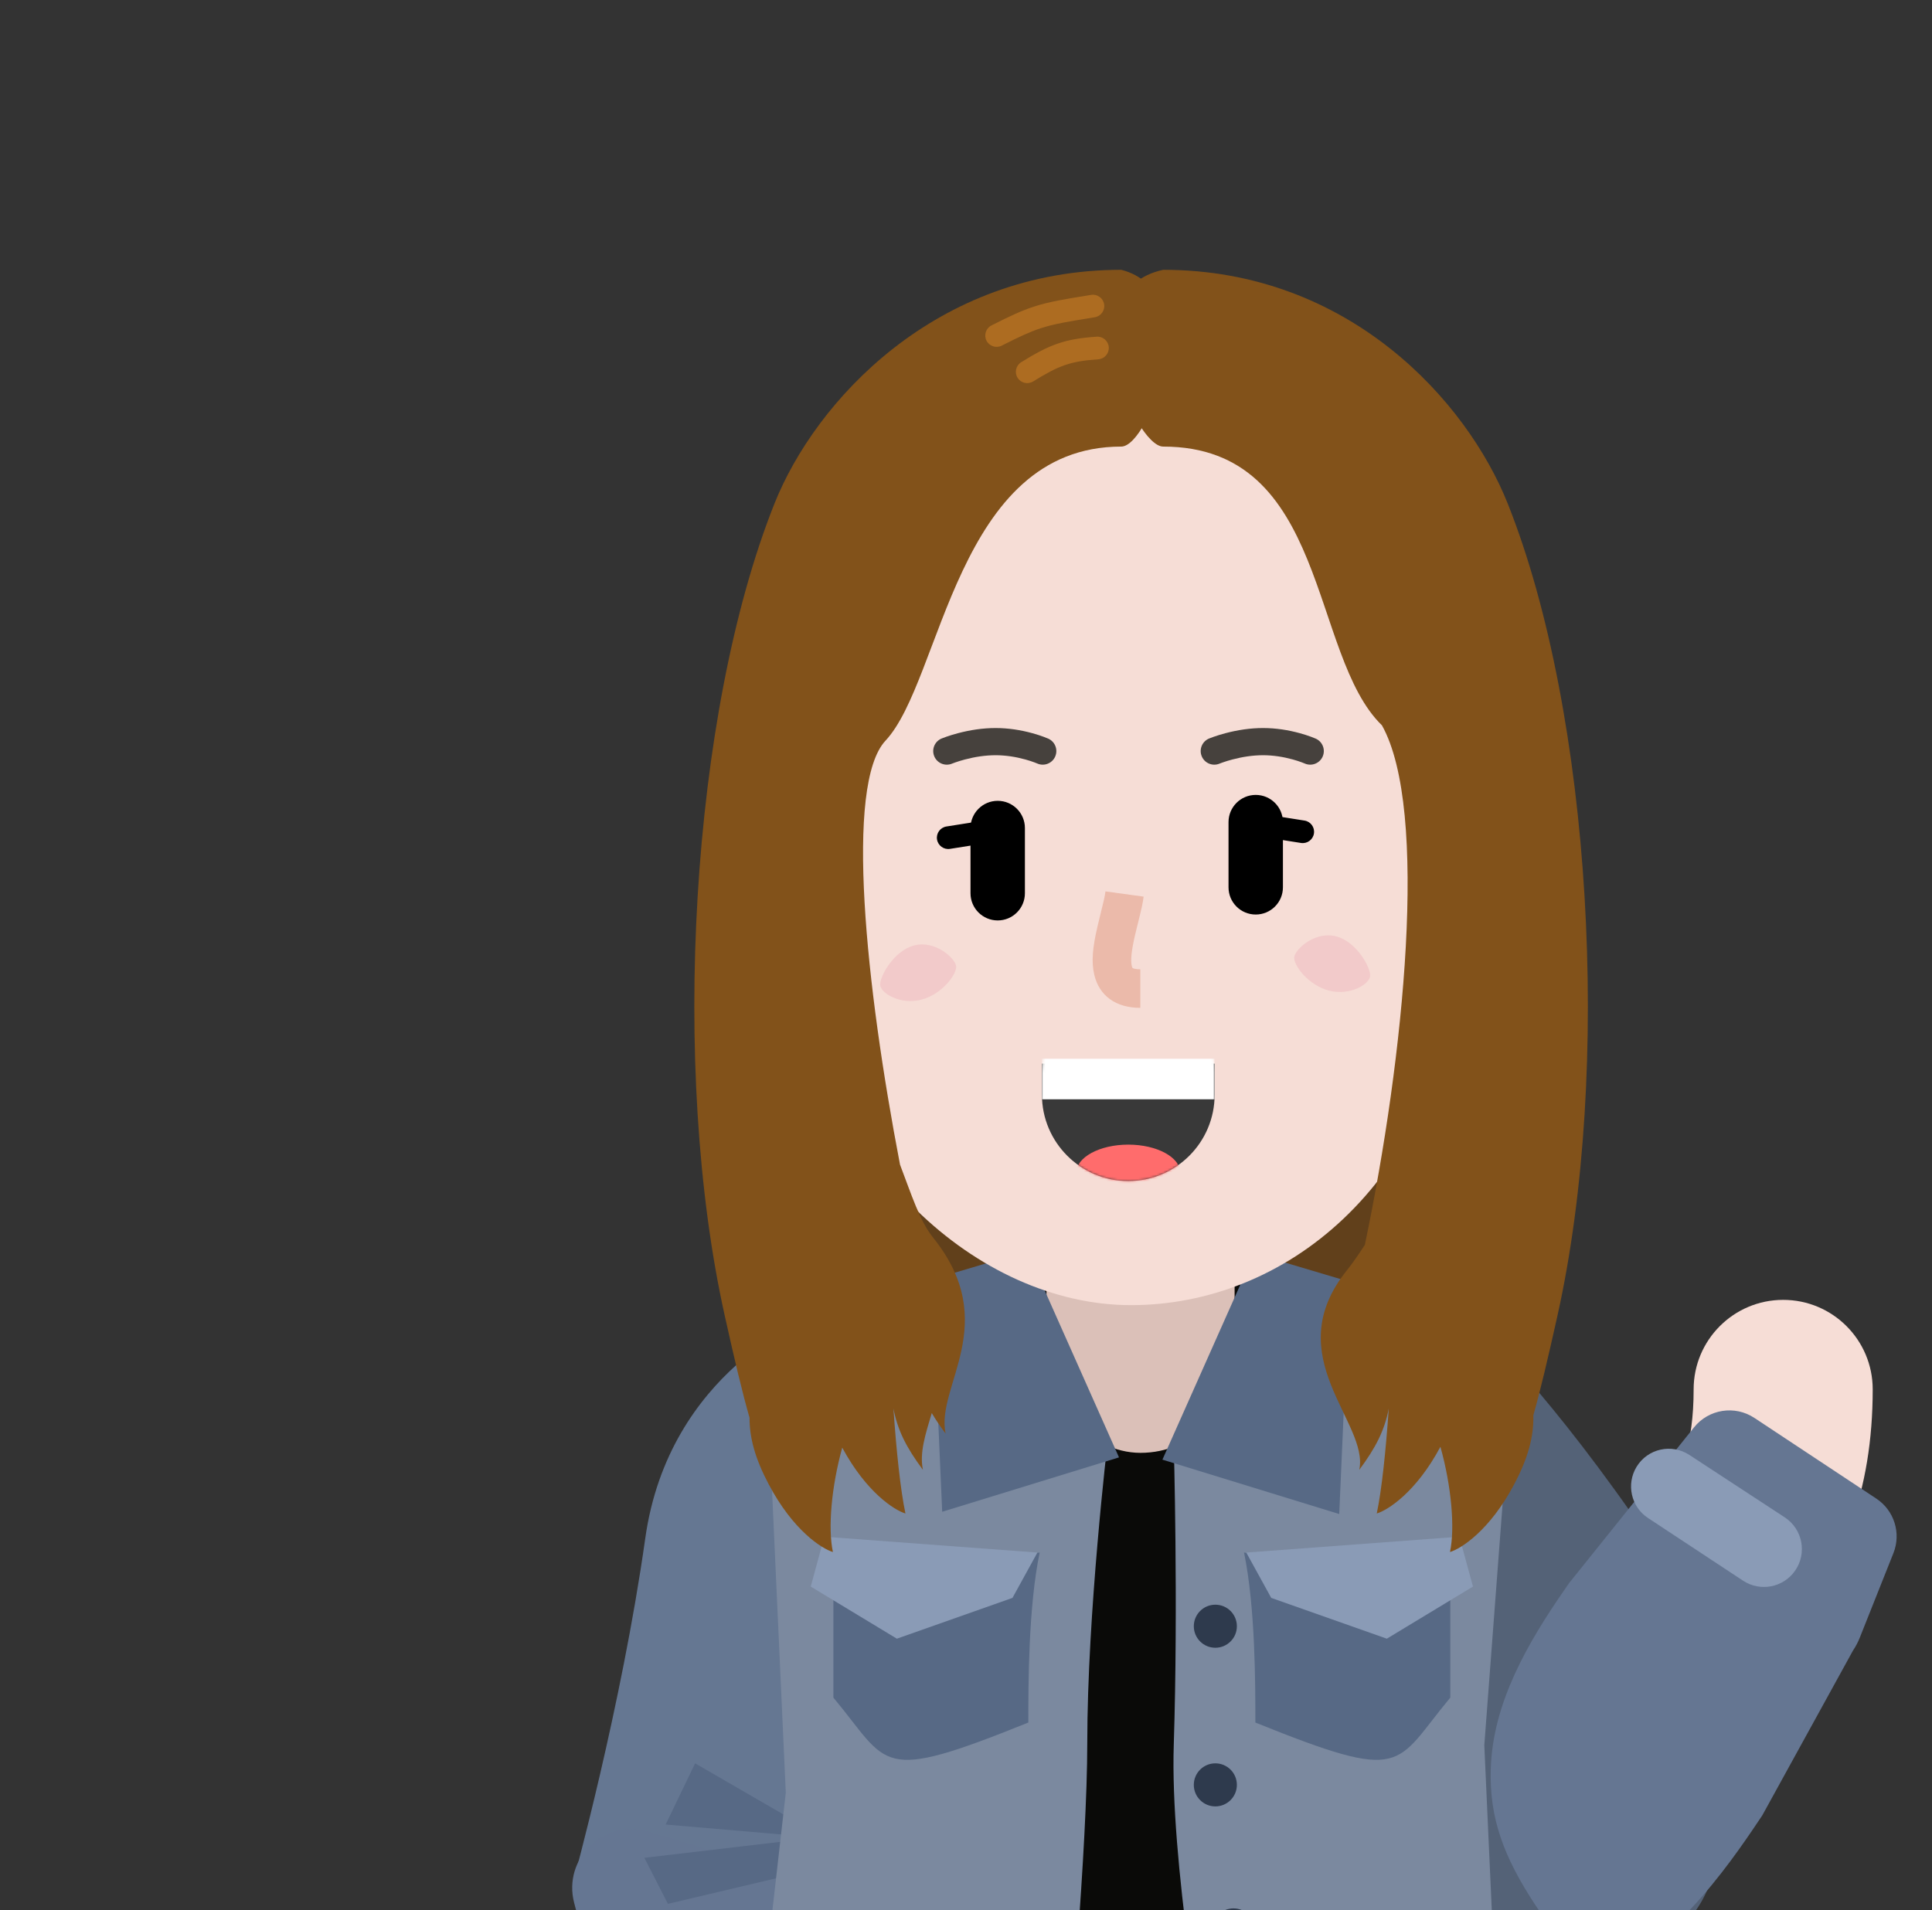 <?xml version="1.0" encoding="UTF-8" standalone="no"?>
<svg
   width="1636.432"
   height="1618.099"
   viewBox="0 0 1636.432 1618.099"
   id="character"
   version="1.1"
   sodipodi:docname="close.svg"
   inkscape:version="1.2.2 (b0a8486541, 2022-12-01)"
   xmlns:inkscape="http://www.inkscape.org/namespaces/inkscape"
   xmlns:sodipodi="http://sodipodi.sourceforge.net/DTD/sodipodi-0.dtd"
   xmlns:xlink="http://www.w3.org/1999/xlink"
   xmlns="http://www.w3.org/2000/svg"
   xmlns:svg="http://www.w3.org/2000/svg">
  <rect x="0" y="0" width="1636.432" height="1618.099" fill="#333333" stroke="none"/>
  <sodipodi:namedview
     id="namedview1863"
     pagecolor="#ffffff"
     bordercolor="#666666"
     borderopacity="1.0"
     inkscape:showpageshadow="2"
     inkscape:pageopacity="0.0"
     inkscape:pagecheckerboard="0"
     inkscape:deskcolor="#d1d1d1"
     showgrid="false"
     inkscape:zoom="0.17913372"
     inkscape:cx="418.68164"
     inkscape:cy="1549.1221"
     inkscape:window-width="1080"
     inkscape:window-height="1853"
     inkscape:window-x="0"
     inkscape:window-y="0"
     inkscape:window-maximized="1"
     inkscape:current-layer="gee_me_011" />
  <defs
     id="defs1713">
    <path
       id="path-1"
       d="M 50,0 0,388 c 4.689,7.5 36.032,16.72 61.45,19.86 0.61,12.69 1.862,20.58 3.887,22.14 13,10 115.087,20.67 121.754,10 v -8.05 c 23.979,4.15 56.598,2.47 115.909,-3.32 0,0 -0.974,-7.35 -2.516,-20.31 26.029,-2.57 60.671,-12.4 65.621,-20.32 l -50,-388 h -56 c -0.112,0.871 -0.223,1.749 -0.333,2.635 L 164,15.231 c 0.22,3.29 0.438,6.546 0.654,9.769 H 108.666 C 107.888,16.129 107.001,7.761 106,0 Z" />
    <path
       id="path-3"
       d="m 190.165,65 c 0,-30.7 -19.726,-34.45 -51.876,-44.97 C 122.542,14.88 106.471,10.39 90.165,7.69 79.918,5.99 77.165,15 59.165,15 43.113,15 23.087,7.05 18.941,5.33 18.42,5.11 17.804,4.92 17.39,5.3 17.29,5.39 17.205,5.51 17.143,5.63 15.226,9.57 5.165,31.05 5.165,48.24 c 0,13.15 -1.126,26.08 2.5,32.76 1.636,3.01 11.851,4.66 15.282,4.66 h 161.656 c 3.072,0 5.562,-17.59 5.562,-20.66 z" />
    <path
       id="path-5"
       d="m 190.165,65 c 0,-30.7 -19.726,-34.45 -51.876,-44.97 C 122.542,14.88 106.471,10.39 90.165,7.69 79.918,5.99 77.165,15 59.165,15 43.113,15 23.087,7.05 18.941,5.33 18.42,5.11 17.804,4.92 17.39,5.3 17.29,5.39 17.205,5.51 17.143,5.63 15.226,9.57 5.165,31.05 5.165,48.24 c 0,13.15 -1.126,26.08 2.5,32.76 1.636,3.01 11.851,4.66 15.282,4.66 h 161.656 c 3.072,0 5.562,-17.59 5.562,-20.66 z" />
    <path
       id="path-7"
       d="M 0.503,0 C 0.172,2.021 0,4.095 0,6.209 v 14.009 c 0,21.038 17.055,38.093 38.093,38.093 21.039,0 38.094,-17.055 38.094,-38.093 V 6.209 C 76.187,4.095 76.014,2.021 75.683,0 Z" />
  </defs>
  <g
     id="gee_me_011"
     fill="none"
     fill-rule="evenodd"
     stroke="none"
     stroke-width="1"
     transform="matrix(1.92,0,0,1.92,-106.266,-24.865)">
    <g
       id="lower-limb"
       transform="translate(324,863)">
      <path
         id="Path"
         fill="#f6ddd6"
         fill-rule="nonzero"
         d="m 263.318,141.43 c 4.842,23.417 5.428,93.715 1.994,182.635 -3.066,79.376 -8.897,161.423 -13.819,195.894 -2.342,16.402 9.056,31.597 25.458,33.939 16.402,2.342 31.597,-9.056 33.939,-25.458 5.283,-37.001 11.237,-120.776 14.377,-202.059 3.654,-94.622 3.052,-166.903 -3.192,-197.101 -3.355,-16.225 -19.228,-26.659 -35.453,-23.304 -16.225,3.355 -26.659,19.228 -23.304,35.453 z M 138.153,123.208 c -6.414,31.018 -11.206,109.967 -12.39,195.592 -1.279,92.513 1.84,170.428 9.652,206.644 3.493,16.196 19.455,26.494 35.651,23 16.196,-3.493 26.494,-19.455 23,-35.651 -6.518,-30.22 -9.524,-105.291 -8.309,-193.164 1.131,-81.797 5.771,-158.248 11.152,-184.272 3.355,-16.225 -7.078,-32.098 -23.303,-35.453 -16.225,-3.355 -32.098,7.078 -35.453,23.304 z" />
      <g
         id="Group-2"
         transform="translate(51)">
        <path
           id="path1716"
           fill="#bf7e68"
           fill-rule="nonzero"
           d="M 0,388 50,0 h 56 c 16,124 2.8,403.2 -18,408 -20.8,4.8 -81.333,-9.329 -88,-20 z m 366.105,0 -50,-388 h -56 c -16,124 -2.8,403.2 18,408 20.8,4.8 81.334,-9.33 88,-20 z" />
        <path
           id="path1718"
           fill="#c99584"
           fill-rule="nonzero"
           d="m 65.337,430 c 13,10 115.087,20.67 121.754,10 V 232 L 170.337,25 H 87.196 c -16,124 -34.859,395 -21.859,405 z" />
        <path
           id="path1720"
           fill="#d79d8a"
           fill-rule="nonzero"
           d="m 173.198,428.63 c 25.552,7.99 58.258,6.99 129.802,0 0,0 -13.38,-100.86 -19.419,-214.689 C 277.541,100.107 270.294,1.251 270.294,1.251 L 164,15.231 c 9.198,137.799 15.331,214.687 9.198,413.399 z" />
        <g
           id="Clipped"
           transform="translate(1)">
          <mask
             id="mask-2"
             fill="#ffffff">
            <use
               xlink:href="#path-1"
               id="use1722" />
          </mask>
          <g
             id="Group"
             mask="url(#mask-2)">
            <g
               transform="translate(15,-48)"
               id="g1731">
              <path
                 id="Shape"
                 fill="#c57b5c"
                 fill-rule="evenodd"
                 d="M 73.91,0.631 52.057,501.15 65.624,501.75 87.477,1.223 Z M 98.33,1.393 76.477,501.92 97.151,502.82 119.004,2.295 Z" />
              <rect
                 id="Rectangle"
                 width="501"
                 height="13.853"
                 x="-216.668"
                 y="245.84"
                 fill="#ac6c57"
                 fill-rule="nonzero"
                 transform="rotate(-84,33.832,252.766)" />
              <path
                 id="path1727"
                 fill="#c57b5c"
                 fill-rule="evenodd"
                 d="m 128.718,7.041 4.372,500.979 7.113,-0.06 -4.372,-500.981 z m 24.857,500.889 -4.372,-500.979 13.58,-0.119 4.372,500.978 z m 26.952,-0.15 -4.372,-500.983 20.692,-0.18 4.372,500.983 z M 210.771,4.689 245.719,504.47 252.815,503.97 217.867,4.193 Z m 21.312,-0.91 34.948,499.781 13.547,-0.95 L 245.63,2.832 Z" />
              <rect
                 id="rect1729"
                 width="501"
                 height="13.58"
                 x="43.748"
                 y="245.573"
                 fill="#ac6c57"
                 fill-rule="nonzero"
                 transform="rotate(-96,294.248,252.363)" />
            </g>
          </g>
        </g>
      </g>
      <g
         id="g1753"
         transform="translate(233,492)">
        <g
           id="g1745"
           transform="translate(0,21)">
          <mask
             id="mask-4"
             fill="#ffffff">
            <use
               xlink:href="#path-3"
               id="use1736" />
          </mask>
          <use
             xlink:href="#path-3"
             id="use1739"
             fill="#d0d4db"
             fill-rule="nonzero" />
          <path
             id="path1741"
             fill="#e4e9f1"
             fill-rule="nonzero"
             d="m 90.534,27.04 c -0.186,-2.46 -3.081,-3.65 -4.946,-2.05 l -10.593,9.09 c -0.743,0.64 -1.752,0.88 -2.702,0.63 L 58.627,31.2 c -2.429,-0.63 -4.508,1.83 -3.489,4.12 l 5.608,12.62 c 0.408,0.92 0.329,1.99 -0.211,2.83 l -7.367,11.58 c -1.331,2.09 0.304,4.8 2.774,4.6 L 70.098,65.8 c 0.963,-0.08 1.904,0.31 2.529,1.05 l 9.198,10.82 c 1.604,1.89 4.677,1.13 5.214,-1.29 l 2.976,-13.4 C 90.233,62 90.928,61.2 91.866,60.83 l 12.893,-4.96 c 2.341,-0.9 2.608,-4.1 0.448,-5.38 l -12.15,-7.18 c -0.844,-0.49 -1.392,-1.37 -1.466,-2.35 z"
             mask="url(#mask-4)" />
          <path
             id="path1743"
             fill="#aeb5c0"
             fill-rule="nonzero"
             d="m 42.665,11 c -12,-0.8 -22,-7.33 -26,-11 -4,4 -13.9,15 -11.5,19 3,5 26,9 36,9 10,0 16.5,-16 1.5,-17 z m 127.356,20.02 c 12.948,-7.32 7.87,7.18 19.505,13.34 l 24.639,47.23 H 18.081 C 13.29,84.74 -9.458,66.5 5.165,66.5 c 32,0 77,5 96.5,6 18.483,0.95 74.607,2.42 71.5,-14 -3.593,-18.99 -14.951,-20.81 -3.144,-27.48 z"
             mask="url(#mask-4)" />
        </g>
        <path
           id="path1747"
           fill="#aeb5c0"
           fill-rule="nonzero"
           d="m 96.423,45.407 c -1.803,2.354 0.436,5.646 3.288,4.835 l 21.8,-6.2 -4.809,4.772 c -1.207,1.198 -1.215,3.148 -0.017,4.356 1.198,1.207 3.148,1.215 4.356,0.017 l 13.294,-13.19 c 2.259,-2.241 0.049,-6.019 -3.012,-5.149 l -24.36,6.928 5.976,-7.803 c 1.755,-2.291 -0.323,-5.521 -3.136,-4.874 l -21.842,5.027 c 0.316,-0.205 0.647,-0.413 0.995,-0.624 0.96,-0.584 4.33,-2.498 4.942,-2.87 1.453,-0.884 1.915,-2.779 1.031,-4.232 -0.884,-1.453 -2.779,-1.915 -4.232,-1.031 -0.507,0.308 -3.877,2.222 -4.943,2.871 -5.615,3.417 -8.668,6.516 -8.668,10.841 0,1.98 1.841,3.445 3.771,3.001 L 102.846,37.02 Z" />
        <path
           id="path1749"
           fill="#aeb5c0"
           fill-rule="nonzero"
           d="m 83.968,15.91 c 0,0.878 -0.01,1.66 -0.034,2.975 l -0.005,0.268 -5.34e-4,0.097 c -0.029,1.541 -0.037,2.066 -0.034,2.811 0.006,2.077 0.125,3.51 0.433,4.689 0.355,1.355 0.963,2.319 1.904,2.976 1.015,0.712 2.452,1.064 4.409,1.064 4.08,0 8.944,-1.515 12.73,-4.036 4.273,-2.845 6.776,-6.632 6.776,-10.844 0,-4.558 -1.109,-8.527 -3.183,-11.353 C 104.803,1.605 101.672,1.5e-4 97.827,1.5e-4 89.935,1.5e-4 83.968,6.786 83.968,15.91 Z m 6.086,6.131 c -0.002,-0.683 0.005,-1.186 0.033,-2.734 L 90.088,19.21 c 0.002,-0.076 0.002,-0.076 0.004,-0.211 0.025,-1.351 0.036,-2.163 0.036,-3.089 0,-5.886 3.398,-9.75 7.699,-9.75 1.871,0 3.16,0.66 4.168,2.039 1.238,1.687 1.992,4.384 1.992,7.711 0,1.904 -1.332,3.92 -4.03,5.716 -2.789,1.857 -6.469,3.004 -9.316,3.004 -0.171,0 -0.324,-0.004 -0.461,-0.011 -0.079,-0.587 -0.123,-1.424 -0.126,-2.577 z" />
        <path
           id="path1751"
           fill="#aeb5c0"
           fill-rule="nonzero"
           d="m 85.587,29.963 0.008,0.005 c -0.485,0.728 -1.315,1.366 -2.616,1.946 -2.77,1.231 -6.524,1.683 -9.842,1.135 -3.751,-0.614 -6.578,-2.394 -7.834,-5.209 -1.362,-3.066 -1.793,-6.061 -1.228,-8.573 0.589,-2.631 2.234,-4.656 4.843,-5.822 5.347,-2.378 11.427,0.36 14.155,6.481 l 0.001,0.003 c 0.268,0.604 0.351,0.783 1.012,2.197 l -0.004,-0.009 c 0.086,0.186 0.389,0.837 0.452,0.974 0.172,0.372 0.303,0.659 0.424,0.935 0.611,1.385 0.96,2.387 1.105,3.277 0.079,0.492 0.089,0.935 0.032,1.344 l -0.03,0.177 c -0.007,0.036 -0.011,0.06 -0.018,0.089 -0.017,0.138 -0.034,0.229 -0.111,0.376 -0.078,0.221 -0.093,0.252 -0.349,0.674 z m -14.162,-10.891 c -0.821,0.367 -1.174,0.802 -1.34,1.544 -0.252,1.118 -0.01,2.793 0.845,4.719 0.306,0.686 1.326,1.329 3.206,1.636 1.723,0.284 3.692,0.145 5.257,-0.298 -0.023,-0.053 -0.046,-0.106 -0.071,-0.162 -0.104,-0.237 -0.22,-0.492 -0.378,-0.833 -0.059,-0.128 -0.354,-0.762 -0.461,-0.994 -0.658,-1.407 -0.747,-1.598 -1.037,-2.252 -1.403,-3.147 -3.935,-4.287 -6.02,-3.36 z" />
      </g>
      <g
         id="g1772"
         transform="matrix(-1,0,0,1,215,492)">
        <g
           id="g1764"
           transform="translate(0,21)">
          <mask
             id="mask-6"
             fill="#ffffff">
            <use
               xlink:href="#path-5"
               id="use1755" />
          </mask>
          <use
             xlink:href="#path-5"
             id="use1758"
             fill="#d0d4db"
             fill-rule="nonzero" />
          <path
             id="path1760"
             fill="#e4e9f1"
             fill-rule="nonzero"
             d="m 90.534,27.04 c -0.186,-2.46 -3.081,-3.65 -4.946,-2.05 l -10.593,9.09 c -0.743,0.64 -1.752,0.88 -2.702,0.63 L 58.627,31.2 c -2.429,-0.63 -4.508,1.83 -3.489,4.12 l 5.608,12.62 c 0.408,0.92 0.329,1.99 -0.211,2.83 l -7.367,11.58 c -1.331,2.09 0.304,4.8 2.774,4.6 L 70.098,65.8 c 0.963,-0.08 1.904,0.31 2.529,1.05 l 9.198,10.82 c 1.604,1.89 4.677,1.13 5.214,-1.29 l 2.976,-13.4 C 90.233,62 90.928,61.2 91.866,60.83 l 12.893,-4.96 c 2.341,-0.9 2.608,-4.1 0.448,-5.38 l -12.15,-7.18 c -0.844,-0.49 -1.392,-1.37 -1.466,-2.35 z"
             mask="url(#mask-6)" />
          <path
             id="path1762"
             fill="#aeb5c0"
             fill-rule="nonzero"
             d="m 42.665,11 c -12,-0.8 -22,-7.33 -26,-11 -4,4 -13.9,15 -11.5,19 3,5 26,9 36,9 10,0 16.5,-16 1.5,-17 z m 127.356,20.02 c 12.948,-7.32 7.87,7.18 19.505,13.34 l 24.639,47.23 H 18.081 C 13.29,84.74 -9.458,66.5 5.165,66.5 c 32,0 77,5 96.5,6 18.483,0.95 74.607,2.42 71.5,-14 -3.593,-18.99 -14.951,-20.81 -3.144,-27.48 z"
             mask="url(#mask-6)" />
        </g>
        <path
           id="path1766"
           fill="#aeb5c0"
           fill-rule="nonzero"
           d="m 96.423,45.407 c -1.803,2.354 0.436,5.646 3.288,4.835 l 21.8,-6.2 -4.809,4.772 c -1.207,1.198 -1.215,3.148 -0.017,4.356 1.198,1.207 3.148,1.215 4.356,0.017 l 13.294,-13.19 c 2.259,-2.241 0.049,-6.019 -3.012,-5.149 l -24.36,6.928 5.976,-7.803 c 1.755,-2.291 -0.323,-5.521 -3.136,-4.874 l -21.842,5.027 c 0.316,-0.205 0.647,-0.413 0.995,-0.624 0.96,-0.584 4.33,-2.498 4.942,-2.87 1.453,-0.884 1.915,-2.779 1.031,-4.232 -0.884,-1.453 -2.779,-1.915 -4.232,-1.031 -0.507,0.308 -3.877,2.222 -4.943,2.871 -5.615,3.417 -8.668,6.516 -8.668,10.841 0,1.98 1.841,3.445 3.771,3.001 L 102.846,37.02 Z" />
        <path
           id="path1768"
           fill="#aeb5c0"
           fill-rule="nonzero"
           d="m 83.968,15.91 c 0,0.878 -0.01,1.66 -0.034,2.975 l -0.005,0.268 -5.34e-4,0.097 c -0.029,1.541 -0.037,2.066 -0.034,2.811 0.006,2.077 0.125,3.51 0.433,4.689 0.355,1.355 0.963,2.319 1.904,2.976 1.015,0.712 2.452,1.064 4.409,1.064 4.08,0 8.944,-1.515 12.73,-4.036 4.273,-2.845 6.776,-6.632 6.776,-10.844 0,-4.558 -1.109,-8.527 -3.183,-11.353 C 104.803,1.605 101.672,1.5e-4 97.827,1.5e-4 89.935,1.5e-4 83.968,6.786 83.968,15.91 Z m 6.086,6.131 c -0.002,-0.683 0.005,-1.186 0.033,-2.734 L 90.088,19.21 c 0.002,-0.076 0.002,-0.076 0.004,-0.211 0.025,-1.351 0.036,-2.163 0.036,-3.089 0,-5.886 3.398,-9.75 7.699,-9.75 1.871,0 3.16,0.66 4.168,2.039 1.238,1.687 1.992,4.384 1.992,7.711 0,1.904 -1.332,3.92 -4.03,5.716 -2.789,1.857 -6.469,3.004 -9.316,3.004 -0.171,0 -0.324,-0.004 -0.461,-0.011 -0.079,-0.587 -0.123,-1.424 -0.126,-2.577 z" />
        <path
           id="path1770"
           fill="#aeb5c0"
           fill-rule="nonzero"
           d="m 85.587,29.963 0.008,0.005 c -0.485,0.728 -1.315,1.366 -2.616,1.946 -2.77,1.231 -6.524,1.683 -9.842,1.135 -3.751,-0.614 -6.578,-2.394 -7.834,-5.209 -1.362,-3.066 -1.793,-6.061 -1.228,-8.573 0.589,-2.631 2.234,-4.656 4.843,-5.822 5.347,-2.378 11.427,0.36 14.155,6.481 l 0.001,0.003 c 0.268,0.604 0.351,0.783 1.012,2.197 l -0.004,-0.009 c 0.086,0.186 0.389,0.837 0.452,0.974 0.172,0.372 0.303,0.659 0.424,0.935 0.611,1.385 0.96,2.387 1.105,3.277 0.079,0.492 0.089,0.935 0.032,1.344 l -0.03,0.177 c -0.007,0.036 -0.011,0.06 -0.018,0.089 -0.017,0.138 -0.034,0.229 -0.111,0.376 -0.078,0.221 -0.093,0.252 -0.349,0.674 z m -14.162,-10.891 c -0.821,0.367 -1.174,0.802 -1.34,1.544 -0.252,1.118 -0.01,2.793 0.845,4.719 0.306,0.686 1.326,1.329 3.206,1.636 1.723,0.284 3.692,0.145 5.257,-0.298 -0.023,-0.053 -0.046,-0.106 -0.071,-0.162 -0.104,-0.237 -0.22,-0.492 -0.378,-0.833 -0.059,-0.128 -0.354,-0.762 -0.461,-0.994 -0.658,-1.407 -0.747,-1.598 -1.037,-2.252 -1.403,-3.147 -3.935,-4.287 -6.02,-3.36 z" />
      </g>
    </g>
    <g
       id="upper-limb"
       transform="translate(307.776,472)">
      <rect
         id="rect1775"
         width="304.121"
         height="146.058"
         x="121.901"
         y="21.214"
         fill="#61401b"
         fill-rule="nonzero"
         rx="73.029"
         transform="rotate(-7.996,273.961,94.243)" />
      <path
         id="path1777"
         stroke="#9db7c9"
         stroke-width="11"
         d="m 298.224,191.749 77,-63" />
      <path
         id="path1779"
         fill="#f6ddd6"
         fill-rule="nonzero"
         d="m 46.224,192 c 0,13.166 0.27,7.667 -3.161,70.932 -3.145,57.996 -4.163,98.008 -2.546,140.118 2.323,60.511 10.309,111.676 26.036,153.872 7.137,19.148 28.445,28.884 47.592,21.748 19.148,-7.137 28.884,-28.445 21.748,-47.592 -12.527,-33.609 -19.383,-77.54 -21.431,-130.866 -1.508,-39.277 -0.539,-77.387 2.492,-133.272 0.176,-3.253 0.356,-6.523 0.597,-10.864 0.069,-1.234 0.328,-5.907 0.294,-5.291 0.117,-2.113 0.204,-3.674 0.288,-5.191 0.457,-8.277 0.769,-14.158 1.042,-19.706 0.701,-14.286 1.049,-24.907 1.049,-33.887 0,-20.435 -16.565,-37 -37,-37 -20.435,0 -37,16.565 -37,37 z M 324.724,186 c 0,30.305 16.652,57.057 42.837,76.091 22.522,16.371 51.35,26.359 80.016,27.555 32.867,1.371 63.96,-8.713 87.291,-30.879 25.591,-24.313 38.856,-60.204 38.856,-104.767 0,-21.815 -17.685,-39.5 -39.5,-39.5 -21.815,0 -39.5,17.685 -39.5,39.5 0,24.178 -5.559,39.218 -14.269,47.494 -6.791,6.452 -16.954,9.748 -29.584,9.221 -13.158,-0.549 -26.964,-5.332 -36.859,-12.525 -4.168,-3.029 -7.205,-6.179 -8.949,-8.98 -0.606,-0.973 -0.988,-1.797 -1.192,-2.455 -0.112,-0.362 -0.147,-0.589 -0.147,-0.754 0,-21.815 -17.685,-39.5 -39.5,-39.5 -21.815,0 -39.5,17.685 -39.5,39.5 z" />
      <path
         id="path1781"
         fill="#0a0a08"
         fill-rule="nonzero"
         d="m 115.224,331.5 53,-155.751 24,-73 45,10 84,-10 97,245.251 c 0,0 0,10.5 -6.5,16 -6.5,5.5 -29.5,45 -29.5,45 0,0 -108,16 -133,16 -25,0 -50,-5 -50,-5 l -50,-18.251 c 0,0 -24.5,-37.249 -30.5,-45.749 -6,-8.5 -3.5,-24.5 -3.5,-24.5 z" />
      <rect
         id="rect1783"
         width="83"
         height="117"
         x="209.224"
         y="65"
         fill="#dbc0b8"
         fill-rule="nonzero"
         rx="41.5" />
      <path
         id="path1785"
         fill="#657792"
         fill-rule="nonzero"
         d="m 188.224,239.749 -83,172.251 c 0,0 -77,-14 -105,-40 0,0 21.552,-78 32,-152.251 C 42.672,145.498 105.224,122 105.224,122 l 65,-12.251 z" />
      <path
         id="path1787"
         fill="#657692"
         fill-rule="nonzero"
         d="M 0.872,380.593 C -4.245,361.004 14.003,343.342 33.414,349.093 l 51.557,15.277 c 7.828,2.319 14.373,7.729 18.124,14.981 l 21.813,42.171 c 1.533,2.964 2.561,6.164 3.041,9.468 l 11.938,82.145 c 1.487,10.232 -5.07,19.91 -15.123,22.324 l -59.452,14.273 c -10.59,2.542 -21.267,-3.856 -24.02,-14.393 z" />
      <path
         id="path1789"
         fill="#8a9bb6"
         fill-rule="nonzero"
         d="m 89.058,486.25 -47.501,16.442 c -8.542,2.957 -13.19,12.167 -10.493,20.795 2.821,9.028 12.562,13.922 21.49,10.798 l 47.444,-16.606 C 108.872,514.573 113.43,504.782 110.035,496.013 106.802,487.661 97.521,483.32 89.058,486.25 Z" />
      <circle
         id="Oval"
         cx="95.724"
         cy="500.5"
         r="9.5"
         fill="#2e3a4d"
         fill-rule="nonzero" />
      <polygon
         id="polygon1792"
         fill="#576985"
         fill-rule="nonzero"
         points="54.224,319 41.224,346 111.224,352 " />
      <polygon
         id="polygon1794"
         fill="#576985"
         fill-rule="nonzero"
         points="31.835,360.686 42.225,381 97.224,368 97.224,353 " />
      <path
         id="path1796"
         fill="#7b899f"
         fill-rule="nonzero"
         d="M 88.216,199.814 C 86.041,151.975 124.24,112 172.129,112 h 17.782 c 8.763,0 16.764,4.979 20.635,12.841 L 236.224,177 c 0,0 -9,76 -9,133 0,45.478 -7.957,134.879 -11.174,169.164 -0.64,6.821 -7.8,10.893 -14.037,8.058 L 89.344,436.009 c -3.946,-1.794 -6.288,-5.927 -5.797,-10.235 L 94.224,332 Z" />
      <path
         id="path1798"
         fill="#576985"
         fill-rule="nonzero"
         d="m 115.224,290 v -54 l 91,-10 c -5,24 -5,58 -5,75 -67,27 -61,19 -86,-11 z" />
      <polygon
         id="polygon1800"
         fill="#8a9bb6"
         fill-rule="nonzero"
         points="143.224,264 194.224,246 205.224,226 111.224,219 105.224,241 " />
      <path
         id="path1802"
         fill="#576985"
         fill-rule="nonzero"
         d="M 208.36,489.746 84.154,435.984 c -2.034,-0.88 -3.245,-2.994 -2.977,-5.193 l 4.548,-37.291 133.5,47.5 -3.896,44.592 c -0.297,3.399 -3.836,5.509 -6.968,4.154 z" />
      <polygon
         id="polygon1804"
         fill="#576985"
         fill-rule="nonzero"
         points="200.724,93 158.724,105.5 163.224,208 241.224,184 " />
      <path
         id="path1806"
         fill="#546277"
         fill-rule="nonzero"
         d="m 313.378,240.749 c 0,0 -9.154,171.251 94.846,171.251 104,0 92,-46 104,-76 0,0 -1.16,-64.749 -44.003,-126 -42.843,-61.251 -71.843,-87 -71.843,-87 l -65,-12.251 z" />
      <path
         id="path1808"
         fill="#7b899f"
         fill-rule="nonzero"
         d="M 410.534,203.345 C 414.227,154.593 375.666,113 326.774,113 h -15.083 c -8.763,0 -16.764,4.979 -20.635,12.841 L 265.378,178 c 0,0 2,71 0,133 -1.612,49.987 12.925,135.074 18.619,166.171 1.129,6.168 7.613,9.665 13.431,7.328 l 104.211,-41.855 c 3.944,-1.584 6.455,-5.487 6.263,-9.732 L 402.378,311 Z" />
      <path
         id="path1810"
         fill="#576985"
         fill-rule="nonzero"
         d="m 387.377,290 v -54 l -91,-10 c 5,24 5,58 5,75 67,27 61,19 86,-11 z" />
      <polygon
         id="polygon1812"
         fill="#8a9bb6"
         fill-rule="nonzero"
         points="359.377,264 308.377,246 297.377,226 391.377,219 397.377,241 " />
      <path
         id="path1814"
         fill="#576985"
         fill-rule="nonzero"
         d="m 290.963,489.773 115.897,-44.968 c 2.008,-0.779 3.291,-2.757 3.185,-4.908 l -1.822,-36.897 -131,40.5 6.998,42.425 c 0.517,3.132 3.783,4.996 6.742,3.848 z" />
      <polygon
         id="polygon1816"
         fill="#576985"
         fill-rule="nonzero"
         points="300.876,94 342.876,106.5 338.376,209 260.376,185 " />
      <path
         id="path1818"
         fill="#657692"
         fill-rule="nonzero"
         d="m 458.209,406.357 c -14.599,2.206 -25.105,-12.367 -33.228,-24.697 -14.278,-21.672 -20.415,-38.8 -19.756,-60.229 0.896,-29.106 16.181,-55.442 32.77,-79.375 l 1.809,-2.61 55.091,-68.688 c 6.468,-8.065 18.018,-9.871 26.64,-4.164 l 53.781,35.596 c 7.896,5.227 11.045,15.275 7.543,24.073 l -14.854,37.328 c -0.791,1.987 -1.791,3.883 -2.985,5.656 L 524.988,342 c -9.433,14.019 -39.463,60.231 -66.779,64.357 z" />
      <path
         id="path1820"
         fill="#8a9bb6"
         fill-rule="nonzero"
         d="m 474.577,210.738 41.961,27.675 c 7.546,4.977 17.682,3.058 22.885,-4.334 5.445,-7.734 3.399,-18.441 -4.515,-23.622 l -42.056,-27.531 c -7.867,-5.15 -18.41,-2.805 -23.3,5.226 -4.658,7.649 -2.451,17.655 5.025,22.586 z" />
      <circle
         id="circle1822"
         cx="283.724"
         cy="258.5"
         r="9.5"
         fill="#2e3a4d"
         fill-rule="nonzero" />
      <circle
         id="circle1824"
         cx="283.724"
         cy="328.5"
         r="9.5"
         fill="#2e3a4d"
         fill-rule="nonzero" />
      <circle
         id="circle1826"
         cx="291.724"
         cy="392.5"
         r="9.5"
         fill="#2e3a4d"
         fill-rule="nonzero" />
      <circle
         id="circle1828"
         cx="302.724"
         cy="459.5"
         r="9.5"
         fill="#2e3a4d"
         fill-rule="nonzero" />
    </g>
    <g
       id="head"
       transform="translate(361,132)">
      <path
         id="path1831"
         fill="#f6ddd6"
         fill-rule="nonzero"
         d="m 37.505,162.894 c 0,-81.387 69.746,-147.364 155.783,-147.364 86.037,0 155.783,65.977 155.783,147.364 l -10,146.571 c -12.563,95.074 -77.942,147.364 -145.783,147.364 -67.841,0 -136.57,-63.382 -145.783,-147.364 z" />
      <path
         id="path1833"
         fill="#393939"
         d="m 154,350.271 v 13.696 c 0,21.038 17.055,38.093 38.093,38.093 21.039,0 38.094,-17.055 38.094,-38.093 v -13.696 z" />
      <g
         id="Group-5"
         transform="translate(154,343.749)">
        <mask
           id="mask-8"
           fill="#ffffff">
          <use
             xlink:href="#path-7"
             id="use1835" />
        </mask>
        <ellipse
           id="ellipse1838"
           cx="38.093"
           cy="54.762"
           fill="#ff6c6c"
           fill-rule="nonzero"
           mask="url(#mask-8)"
           rx="22.972"
           ry="12.511" />
        <rect
           id="rect1840"
           width="76.186"
           height="18"
           x="0"
           y="4.251"
           fill="#ffffff"
           fill-rule="nonzero"
           mask="url(#mask-8)" />
      </g>
      <path
         id="path1843"
         fill="#46413d"
         fill-rule="nonzero"
         d="m 114.343,217.889 c 0.208,-0.087 0.691,-0.273 1.415,-0.526 1.255,-0.439 2.683,-0.881 4.249,-1.295 4.455,-1.179 9.066,-1.883 13.528,-1.883 4.444,0 8.902,0.699 13.124,1.866 1.478,0.408 2.813,0.844 3.974,1.275 0.663,0.246 1.098,0.424 1.273,0.503 3.025,1.352 6.574,-0.004 7.926,-3.029 1.352,-3.025 -0.004,-6.574 -3.029,-7.926 -0.407,-0.182 -1.082,-0.459 -1.999,-0.799 -1.472,-0.546 -3.13,-1.087 -4.949,-1.589 -5.197,-1.437 -10.702,-2.3 -16.321,-2.3 -5.601,0 -11.209,0.857 -16.596,2.283 -1.879,0.497 -3.603,1.031 -5.141,1.569 -0.952,0.333 -1.652,0.603 -2.069,0.776 -3.059,1.274 -4.505,4.787 -3.231,7.846 1.274,3.059 4.787,4.505 7.846,3.231 z m 118,0 c 0.208,-0.087 0.691,-0.273 1.415,-0.526 1.255,-0.439 2.683,-0.881 4.249,-1.295 4.455,-1.179 9.066,-1.883 13.528,-1.883 4.444,0 8.902,0.699 13.124,1.866 1.478,0.408 2.813,0.844 3.974,1.275 0.663,0.246 1.098,0.424 1.273,0.503 3.025,1.352 6.574,-0.004 7.926,-3.029 1.352,-3.025 -0.004,-6.574 -3.029,-7.926 -0.407,-0.182 -1.082,-0.459 -1.999,-0.799 -1.472,-0.546 -3.13,-1.087 -4.949,-1.589 -5.197,-1.437 -10.702,-2.3 -16.321,-2.3 -5.601,0 -11.209,0.857 -16.596,2.283 -1.879,0.497 -3.603,1.031 -5.141,1.569 -0.952,0.333 -1.652,0.603 -2.069,0.776 -3.059,1.274 -4.505,4.787 -3.231,7.846 1.274,3.059 4.787,4.505 7.846,3.231 z" />
      <path
         id="path1845"
         fill="#000000"
         fill-rule="nonzero"
         d="m 113.434,255.503 26.936,-4.258 c 2.728,-0.431 4.589,-2.992 4.158,-5.719 -0.431,-2.728 -2.992,-4.589 -5.719,-4.158 l -26.936,4.258 c -2.728,0.431 -4.589,2.992 -4.158,5.719 0.431,2.728 2.992,4.589 5.719,4.158 z m 127.906,-6.867 26.936,4.258 c 2.728,0.431 5.288,-1.43 5.719,-4.158 0.431,-2.728 -1.43,-5.288 -4.158,-5.719 l -26.936,-4.258 c -2.728,-0.431 -5.288,1.43 -5.719,4.158 -0.431,2.728 1.43,5.288 4.158,5.719 z" />
      <path
         id="path1847"
         fill="#000000"
         fill-rule="nonzero"
         d="m 122.488,246.305 v 28.778 c 0,6.627 5.373,12 12,12 6.627,0 12,-5.373 12,-12 v -28.778 c 0,-6.627 -5.373,-12 -12,-12 -6.627,0 -12,5.373 -12,12 z m 113.826,-2.609 v 28.779 c 0,6.627 5.373,12 12,12 6.627,0 12,-5.373 12,-12 v -28.779 c 0,-6.627 -5.373,-12 -12,-12 -6.627,0 -12,5.373 -12,12 z" />
      <path
         id="path1849"
         fill="#ebbaaa"
         fill-rule="nonzero"
         d="m 182.026,274.269 c -0.331,2.411 -0.704,4.037 -2.475,11.151 -0.429,1.723 -0.733,2.973 -1.025,4.227 -2.16,9.279 -2.828,15.62 -1.418,21.496 2.208,9.207 9.516,14.512 20.291,14.512 v -17 c -1.126,0 -2.008,-0.105 -2.659,-0.281 -0.392,-0.106 -0.617,-0.21 -0.735,-0.296 -0.029,-0.021 -0.039,-0.032 -0.071,-0.084 -0.095,-0.155 -0.2,-0.418 -0.295,-0.815 -0.6,-2.5 -0.139,-6.877 1.444,-13.677 0.268,-1.153 0.555,-2.329 0.964,-3.975 1.966,-7.897 2.369,-9.651 2.821,-12.948 z" />
      <path
         id="path1851"
         fill="#f2caca"
         fill-rule="nonzero"
         d="m 298.785,311.719 c -0.432,3.507 -8.798,8.691 -18.044,6.355 -9.246,-2.338 -15.871,-11.309 -15.439,-14.817 0.431,-3.509 9.145,-11.514 18.391,-9.178 9.246,2.336 15.524,14.131 15.092,17.64 z m -216.135,4 c 0.431,3.507 8.797,8.691 18.044,6.355 9.246,-2.338 15.871,-11.309 15.439,-14.817 -0.432,-3.509 -9.145,-11.514 -18.391,-9.178 -9.247,2.336 -15.524,14.131 -15.092,17.64 z" />
      <path
         id="Combined-Shape"
         fill="#82521a"
         fill-rule="nonzero"
         d="M 25,506.455 C 21.864,495.588 18.386,480.934 14,461.165 -10,353 -1.022,196.063 36,103.165 54,58 107,0 189,0 c 37.5,9.5 12.71,78 0,78 -73,0 -79,103 -104,129.749 -18.084,19.349 -8.701,108.43 6.393,187.078 5.114,13.408 8.687,24.846 14.574,32.173 30.533,38 1.061,65.584 5.533,86.5 -2.384,-3.205 -4.403,-6.174 -6.104,-9.059 -2.775,9.312 -5.489,17.608 -3.896,25.059 -7.291,-9.799 -11.159,-17.4 -13.017,-27.098 1.262,18.189 3.078,35.947 5.304,46.362 -4.901,-1.474 -17.247,-9.344 -27.883,-29.06 -4.764,17.204 -6.377,35.491 -4.117,46.06 -4.968,-1.494 -17.588,-9.561 -28.32,-29.88 -6.057,-11.467 -8.467,-20.497 -8.467,-29.429 z" />
      <path
         id="path1854"
         fill="#ad6c21"
         fill-rule="nonzero"
         d="m 175.697,11.065 c -8.074,1.314 -10.637,1.746 -13.824,2.355 -4.632,0.885 -8.138,1.749 -11.6,2.889 -5.023,1.654 -9.941,3.863 -18.539,8.234 -2.462,1.252 -3.442,4.262 -2.191,6.723 1.252,2.462 4.262,3.442 6.723,2.191 8.181,-4.159 12.706,-6.192 17.135,-7.65 3.008,-0.991 6.109,-1.755 10.348,-2.565 3.06,-0.585 5.585,-1.01 13.554,-2.307 2.726,-0.444 4.575,-3.013 4.132,-5.738 -0.444,-2.726 -3.013,-4.575 -5.738,-4.132 z m 2.459,18.447 c -14.015,0.967 -20.547,3.35 -33.288,11.237 -2.348,1.453 -3.073,4.535 -1.62,6.883 1.453,2.348 4.535,3.073 6.883,1.62 11.449,-7.088 16.468,-8.919 28.712,-9.763 2.755,-0.19 4.834,-2.577 4.644,-5.332 -0.19,-2.755 -2.577,-4.834 -5.332,-4.644 z" />
      <path
         id="path1856"
         fill="#82521a"
         fill-rule="nonzero"
         d="m 370.789,505.419 c 0.192,9.273 -2.165,18.555 -8.456,30.465 -10.732,20.319 -23.352,28.386 -28.321,29.88 2.276,-10.646 0.624,-29.124 -4.221,-46.437 -10.681,19.993 -23.154,27.954 -28.086,29.437 2.226,-10.414 4.042,-28.171 5.304,-46.359 -1.859,9.697 -5.726,17.297 -13.017,27.095 4.472,-20.916 -36.026,-50 -5.492,-88 2.516,-3.132 5.15,-6.942 7.964,-11.294 C 313.743,347.606 324.813,238.255 304,201 272,170 280.492,78 207.492,78 c -12.709,0 -41.992,-69 0,-78 82,0 134,58 152,103.165 37.023,92.898 46,249.835 22,358 -4.248,19.147 -7.644,33.496 -10.703,44.254 z" />
    </g>
  </g>
</svg>
